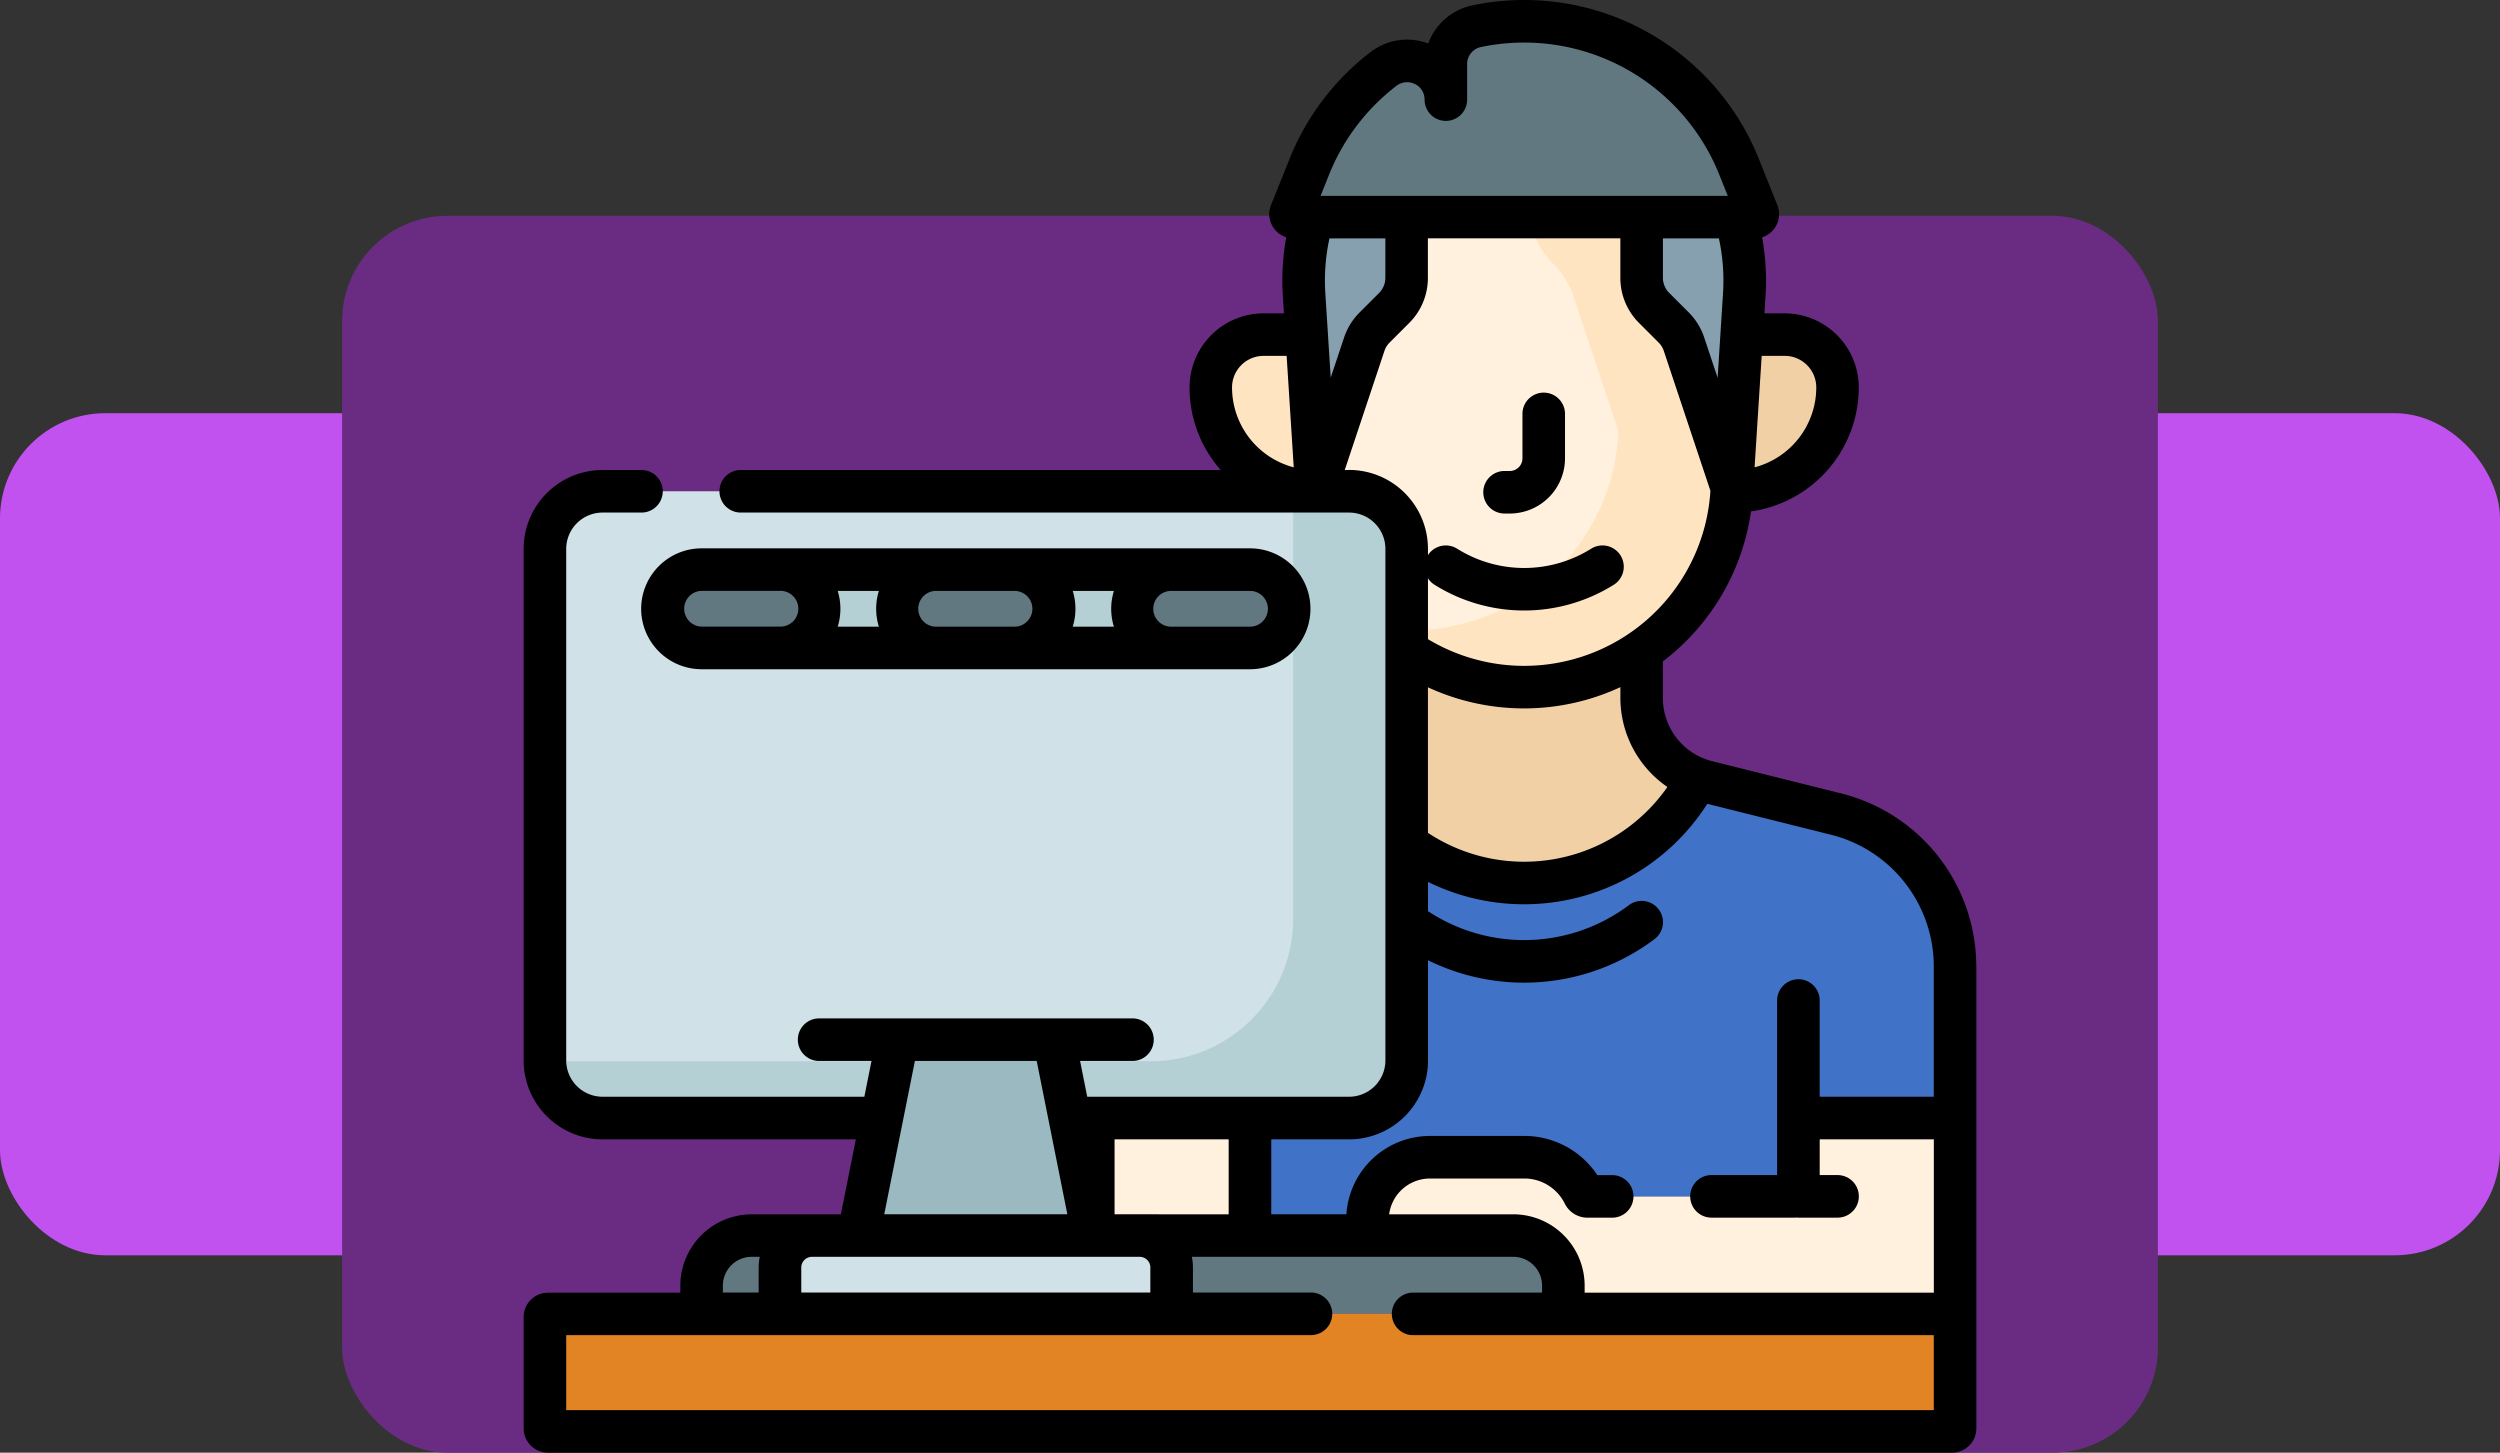 <svg xmlns="http://www.w3.org/2000/svg" width="190" height="110.403" viewBox="0 0 190 110.403">
  <rect x="0" y="0" width="190" height="110.403" fill="#333333" stroke="none"/>
  <g id="Group_1146676" data-name="Group 1146676" transform="translate(-1230 -285.597)">
    <g id="Group_1146573" data-name="Group 1146573">
      <rect id="Rectangle_406385" data-name="Rectangle 406385" width="190" height="64" rx="8" transform="translate(1230 317)" fill="#c252f0"/>
      <rect id="Rectangle_406386" data-name="Rectangle 406386" width="138" height="94" rx="8" transform="translate(1256 302)" fill="#6a2c83"/>
      <g id="freelancer_4844445" transform="translate(1269.797 285.588)">
        <path id="Path_983298" data-name="Path 983298" d="M249.471,117.934H246.2a4.016,4.016,0,0,0-4.016,4.016,7.892,7.892,0,0,0,7.892,7.892h.152Z" transform="translate(-189.963 -92.496)" fill="#ffe4c1"/>
        <path id="Path_983299" data-name="Path 983299" d="M429.8,117.934h-3.267l-.76,11.908h.152a7.892,7.892,0,0,0,7.892-7.892A4.016,4.016,0,0,0,429.8,117.934Z" transform="translate(-333.963 -92.496)" fill="#f1d0a5"/>
        <path id="Path_983300" data-name="Path 983300" d="M394.978,83.435l1.488,1.488a3.24,3.24,0,0,1,.782,1.266l3.643,10.929.936-14.67a16.732,16.732,0,0,0-.6-5.65.367.367,0,0,0-.353-.264H394.03v4.612A3.238,3.238,0,0,0,394.978,83.435Z" transform="translate(-309.063 -60.023)" fill="#86a0af"/>
        <path id="Path_983301" data-name="Path 983301" d="M280.3,84.922l1.488-1.488a3.238,3.238,0,0,0,.948-2.29V76.532H275.9a.367.367,0,0,0-.353.264,16.732,16.732,0,0,0-.6,5.65l.935,14.658,3.639-10.917A3.238,3.238,0,0,1,280.3,84.922Z" transform="translate(-215.63 -60.022)" fill="#86a0af"/>
        <path id="Path_983302" data-name="Path 983302" d="M304.391,18.564A17.592,17.592,0,0,0,284.415,7.889a2.93,2.93,0,0,0-2.307,2.873v2.7a2.944,2.944,0,0,0-4.744-2.326,17.565,17.565,0,0,0-5.632,7.428l-1.405,3.513a.23.23,0,0,0,.214.315h35.043a.23.23,0,0,0,.214-.315Z" transform="translate(-212.021 -5.882)" fill="#617881"/>
        <path id="Path_983303" data-name="Path 983303" d="M330.162,394.048v5.637a.317.317,0,0,1-.317.317h-15.7a.319.319,0,0,1-.286-.177,5.065,5.065,0,0,0-4.531-2.8H302.16a4.743,4.743,0,0,0-4.743,4.743v1.211H308.5a3.8,3.8,0,0,1,3.8,3.8v2.149l29.77,0V394.048Z" transform="translate(-233.283 -309.07)" fill="#fff1dd"/>
        <path id="Path_983304" data-name="Path 983304" d="M200.778,394.048h11.906v8.931H200.778Z" transform="translate(-157.483 -309.07)" fill="#fff1dd"/>
        <path id="Path_983305" data-name="Path 983305" d="M309.577,288.757a11.955,11.955,0,0,0-9.056-11.6l-9.8-2.449a6.565,6.565,0,0,1-.736-.231,14.889,14.889,0,0,1-22.087,4.948v16.457a4.378,4.378,0,0,1-4.378,4.378h-7.532v8.931h8.933v-1.211a4.743,4.743,0,0,1,4.743-4.743h7.164a5.065,5.065,0,0,1,4.531,2.8.32.32,0,0,0,.286.177h15.7a.317.317,0,0,0,.317-.317v-5.637h11.909Z" transform="translate(-200.79 -215.284)" fill="#4073c8"/>
        <path id="Path_983306" data-name="Path 983306" d="M329.082,232.963v-3.6a15.8,15.8,0,0,1-17.86,0v14.677a14.889,14.889,0,0,0,22.087-4.948A6.552,6.552,0,0,1,329.082,232.963Z" transform="translate(-244.111 -179.894)" fill="#f1d0a5"/>
        <path id="Path_983307" data-name="Path 983307" d="M307.344,86.188a3.237,3.237,0,0,0-.782-1.266l-1.488-1.488a3.238,3.238,0,0,1-.948-2.29V76.532H286.266v4.612a3.239,3.239,0,0,1-.948,2.29l-1.488,1.488a3.238,3.238,0,0,0-.782,1.266L279.409,97.1l.017.264h2.465a4.378,4.378,0,0,1,4.378,4.378v7.742a15.8,15.8,0,0,0,24.7-12.028l.022-.343Z" transform="translate(-219.158 -60.022)" fill="#fff1dd"/>
        <path id="Path_983308" data-name="Path 983308" d="M68.615,173.159H11.878A4.378,4.378,0,0,0,7.5,177.537v38.876a4.378,4.378,0,0,0,4.378,4.378H33.1l1.191-5.954H46.2l1.191,5.954H68.615a4.378,4.378,0,0,0,4.378-4.378V177.537A4.378,4.378,0,0,0,68.615,173.159Z" transform="translate(-5.883 -135.813)" fill="#d0e2e7"/>
        <path id="Path_983309" data-name="Path 983309" d="M332.3,86.188a3.237,3.237,0,0,0-.782-1.266l-1.488-1.488a3.238,3.238,0,0,1-.948-2.29V76.532h-8.541a6.473,6.473,0,0,0,1.812,3.537,6.475,6.475,0,0,1,1.564,2.53l3.293,9.878a1.761,1.761,0,0,1,.087.669,15.8,15.8,0,0,1-15.767,14.793l-.3,0v1.551a15.8,15.8,0,0,0,24.7-12.028l.022-.343Z" transform="translate(-244.112 -60.022)" fill="#ffe4c1"/>
        <path id="Path_983310" data-name="Path 983310" d="M128.216,441.419H62.722V439.27a3.805,3.805,0,0,1,3.805-3.805H124.41a3.805,3.805,0,0,1,3.805,3.805v2.149Z" transform="translate(-49.197 -341.556)" fill="#617881"/>
        <path id="Path_983311" data-name="Path 983311" d="M114.671,471.778a.228.228,0,0,1-.228.228H7.728a.228.228,0,0,1-.228-.228V463.3a.228.228,0,0,1,.228-.228H114.671Z" transform="translate(-5.883 -363.212)" fill="#e28424"/>
        <path id="Path_983312" data-name="Path 983312" d="M120.1,441.419H90.333V437.9a2.433,2.433,0,0,1,2.433-2.433h24.9A2.433,2.433,0,0,1,120.1,437.9v3.521Z" transform="translate(-70.854 -341.556)" fill="#d0e2e7"/>
        <path id="Path_983313" data-name="Path 983313" d="M135.807,381.322H117.945l2.977-14.885H132.83Z" transform="translate(-92.512 -287.413)" fill="#9bb9c1"/>
        <path id="Path_983314" data-name="Path 983314" d="M99.264,203.747a2.977,2.977,0,0,1,2.977-2.977H90.333a2.977,2.977,0,1,1,0,5.954h11.908A2.977,2.977,0,0,1,99.264,203.747Z" transform="translate(-70.854 -157.47)" fill="#b4d0d5"/>
        <path id="Path_983315" data-name="Path 983315" d="M182.1,203.747a2.977,2.977,0,0,1,2.977-2.977H173.167a2.977,2.977,0,1,1,0,5.954h11.908A2.977,2.977,0,0,1,182.1,203.747Z" transform="translate(-135.826 -157.47)" fill="#b4d0d5"/>
        <g id="Group_1146572" data-name="Group 1146572" transform="translate(10.548 43.3)">
          <path id="Path_983316" data-name="Path 983316" d="M140.681,206.723h-5.954a2.977,2.977,0,1,1,0-5.954h5.954a2.977,2.977,0,1,1,0,5.954Z" transform="translate(-113.888 -200.769)" fill="#617881"/>
          <path id="Path_983317" data-name="Path 983317" d="M57.847,206.723H51.893a2.977,2.977,0,1,1,0-5.954h5.954a2.977,2.977,0,1,1,0,5.954Z" transform="translate(-48.916 -200.769)" fill="#617881"/>
          <path id="Path_983318" data-name="Path 983318" d="M223.514,206.723H217.56a2.977,2.977,0,0,1,0-5.954h5.954a2.977,2.977,0,1,1,0,5.954Z" transform="translate(-178.859 -200.769)" fill="#617881"/>
        </g>
        <path id="Path_983319" data-name="Path 983319" d="M210.581,173.159h-4.248c0,.022,0,.043,0,.065v32.433a10.821,10.821,0,0,1-10.821,10.821h-7.018l.863,4.313h21.224a4.378,4.378,0,0,0,4.378-4.378V177.537A4.378,4.378,0,0,0,210.581,173.159Z" transform="translate(-147.848 -135.813)" fill="#b4d0d5"/>
        <path id="Path_983320" data-name="Path 983320" d="M7.5,374.047a4.378,4.378,0,0,0,4.378,4.313H33.1l.863-4.313Z" transform="translate(-5.885 -293.382)" fill="#b4d0d5"/>
        <path id="Path_983321" data-name="Path 983321" d="M339.846,147.578h.4a4.2,4.2,0,0,0,4.193-4.193v-3.378a1.617,1.617,0,1,0-3.235,0v3.378a.96.96,0,0,1-.959.959h-.4a1.617,1.617,0,1,0,0,3.235Z" transform="translate(-265.295 -108.541)"/>
        <path id="Path_983322" data-name="Path 983322" d="M110.4,73.473a13.553,13.553,0,0,0-10.281-13.167l-9.8-2.449a4.951,4.951,0,0,1-3.738-4.787V50.275a17.421,17.421,0,0,0,6.7-11.4,9.524,9.524,0,0,0,8.189-9.418,5.64,5.64,0,0,0-5.633-5.633H94.3l.083-1.293a18.416,18.416,0,0,0-.259-4.486,1.848,1.848,0,0,0,1.157-2.447l-1.405-3.513A19.209,19.209,0,0,0,72.059.426a4.552,4.552,0,0,0-3.31,2.889,4.546,4.546,0,0,0-4.389.656,19.208,19.208,0,0,0-6.15,8.111L56.8,15.595a1.848,1.848,0,0,0,1.158,2.447,18.415,18.415,0,0,0-.259,4.486l.083,1.293H56.241a5.64,5.64,0,0,0-5.633,5.633,9.469,9.469,0,0,0,2.37,6.275H16.5a1.617,1.617,0,1,0,0,3.235H62.733a2.764,2.764,0,0,1,2.761,2.761V80.6a2.764,2.764,0,0,1-2.761,2.761h-19.9l-.544-2.719h3.981a1.617,1.617,0,1,0,0-3.235H22.456a1.617,1.617,0,0,0,0,3.235h3.981l-.544,2.719H6A2.764,2.764,0,0,1,3.235,80.6V41.725A2.764,2.764,0,0,1,6,38.964H8.955a1.617,1.617,0,1,0,0-3.235H6a6,6,0,0,0-6,6V80.6a6,6,0,0,0,6,6H25.246l-1.139,5.7H17.33a5.428,5.428,0,0,0-5.422,5.422v.532H1.845A1.847,1.847,0,0,0,0,100.091v8.475a1.847,1.847,0,0,0,1.845,1.845H108.561a1.847,1.847,0,0,0,1.845-1.845c0-28.124,0-20.4,0-35.093ZM86.926,59.819a13.275,13.275,0,0,1-18.2,3.487V52.243a17.407,17.407,0,0,0,14.626-.011v.837a8.219,8.219,0,0,0,3.572,6.75Zm-.341-41.692h4.254a15.161,15.161,0,0,1,.312,4.194l-.408,6.4L89.72,25.654a4.881,4.881,0,0,0-1.173-1.9l-1.488-1.488a1.632,1.632,0,0,1-.475-1.146v-3Zm9.255,8.928a2.4,2.4,0,0,1,2.4,2.4,6.286,6.286,0,0,1-4.689,6.072l.54-8.471ZM61.212,13.283a15.971,15.971,0,0,1,5.114-6.745,1.326,1.326,0,0,1,1.41-.141,1.285,1.285,0,0,1,.734,1.183,1.617,1.617,0,0,0,3.235,0v-2.7A1.316,1.316,0,0,1,72.729,3.59a15.977,15.977,0,0,1,18.14,9.693l.644,1.611H60.568Zm.125,15.427-.408-6.388a15.153,15.153,0,0,1,.312-4.194h4.249v3a1.631,1.631,0,0,1-.475,1.146l-1.488,1.488a4.883,4.883,0,0,0-1.173,1.9Zm-5.1-1.654h1.75l.54,8.471a6.286,6.286,0,0,1-4.689-6.072A2.4,2.4,0,0,1,56.241,27.055Zm6.492,8.674h-.326l3.017-9.052a1.629,1.629,0,0,1,.392-.634L67.3,24.556a4.823,4.823,0,0,0,1.422-3.433v-3H83.35v3a4.823,4.823,0,0,0,1.422,3.433l1.488,1.488a1.628,1.628,0,0,1,.392.634l3.543,10.63A14.184,14.184,0,0,1,68.728,48.585V43.96a1.609,1.609,0,0,0,.494.488,12.84,12.84,0,0,0,13.633,0,1.617,1.617,0,0,0-1.726-2.736,9.588,9.588,0,0,1-10.182,0,1.618,1.618,0,0,0-2.22.488v-.476a6,6,0,0,0-6-6Zm6,44.871V72.987a16.508,16.508,0,0,0,17.213-1.6A1.617,1.617,0,1,0,84,68.8a13.263,13.263,0,0,1-15.27.458V67.033A16.52,16.52,0,0,0,89.959,61.1l9.38,2.345a10.323,10.323,0,0,1,7.831,10.03v9.888H98.5V76.048a1.617,1.617,0,0,0-3.235,0V89.315H90.276a1.617,1.617,0,1,0,0,3.235h6.287q.083,0,.165-.007c.05,0,.1.007.152.007h2.977a1.617,1.617,0,1,0,0-3.235H98.5V86.6h8.674v11.65H80.636v-.532a5.429,5.429,0,0,0-5.422-5.422H65.778a3.131,3.131,0,0,1,3.1-2.72h7.164a3.43,3.43,0,0,1,3.084,1.906,1.927,1.927,0,0,0,1.732,1.071h1.871a1.617,1.617,0,1,0,0-3.235H81.6a6.641,6.641,0,0,0-5.562-2.977H68.877a6.369,6.369,0,0,0-6.348,5.954H56.819V86.6h5.914a6,6,0,0,0,6-6Zm-21.1,15.742v1.9H21.1v-1.9a.816.816,0,0,1,.816-.816h24.9A.816.816,0,0,1,47.632,96.342Zm-2.719-4.05V86.6h8.672v5.7ZM29.736,80.641h9.256l2.33,11.65H27.406C27.767,90.485,29.174,83.452,29.736,80.641ZM15.142,97.714a2.19,2.19,0,0,1,2.188-2.188h.614a4.05,4.05,0,0,0-.083.816v1.9H15.142Zm92.029,9.463H3.235v-5.7h56.6a1.617,1.617,0,0,0,0-3.235H50.866v-1.9a4.05,4.05,0,0,0-.083-.816h24.43A2.19,2.19,0,0,1,77.4,97.714v.532H67.6a1.617,1.617,0,1,0,0,3.235h39.571Z"/>
        <path id="Path_983323" data-name="Path 983323" d="M41.417,197.864a4.6,4.6,0,0,0,4.594,4.594H87.689a4.594,4.594,0,1,0,0-9.188H46.011A4.6,4.6,0,0,0,41.417,197.864Zm28.41-1.359a1.36,1.36,0,0,1,0,2.719H63.873a1.36,1.36,0,1,1,0-2.719Zm4.389,0h3.13a4.6,4.6,0,0,0,0,2.719h-3.13A4.6,4.6,0,0,0,74.216,196.5Zm-14.732,2.719h-3.13a4.6,4.6,0,0,0,0-2.719h3.13A4.6,4.6,0,0,0,59.484,199.224Zm29.565-1.36a1.361,1.361,0,0,1-1.36,1.36H81.735a1.36,1.36,0,1,1,0-2.719h5.954A1.361,1.361,0,0,1,89.049,197.864ZM46.011,196.5h5.954a1.36,1.36,0,1,1,0,2.719H46.011a1.36,1.36,0,0,1,0-2.719Z" transform="translate(-32.486 -151.587)"/>
      </g>
    </g>
  </g>
</svg>

